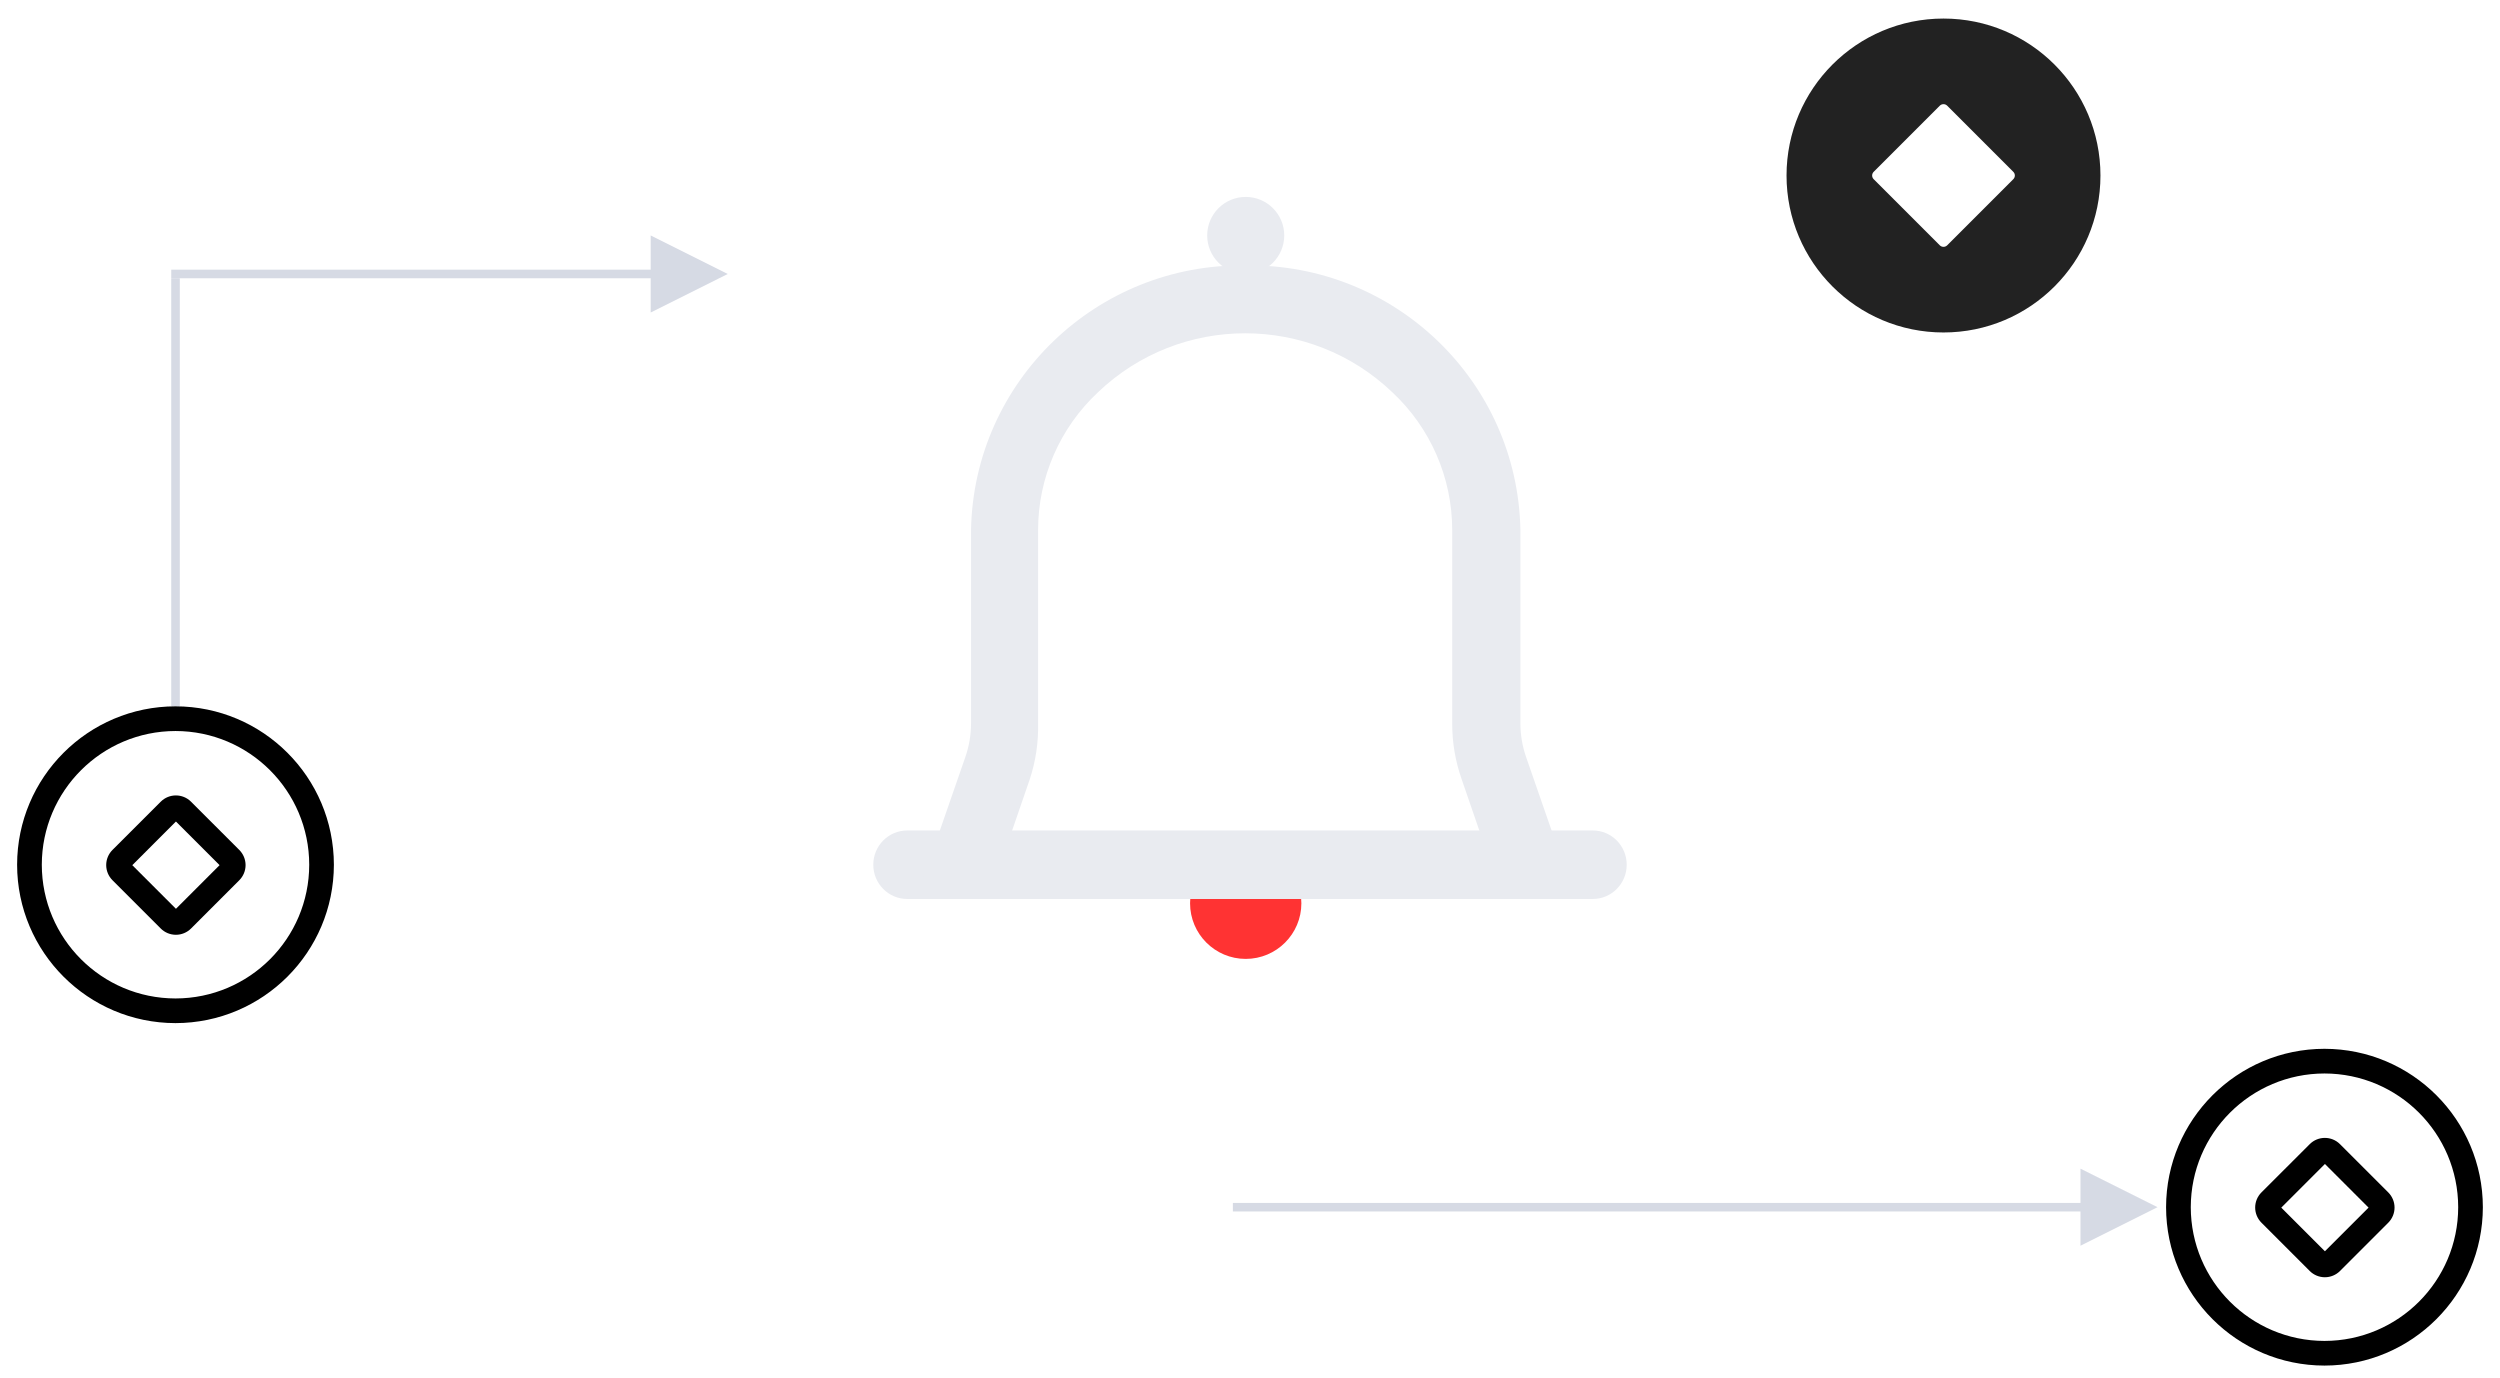 <?xml version="1.0" encoding="UTF-8"?>
<svg width="292px" height="161px" viewBox="0 0 292 161" version="1.1" xmlns="http://www.w3.org/2000/svg" xmlns:xlink="http://www.w3.org/1999/xlink">
    <title>无风险预警</title>
    <defs>
        <filter color-interpolation-filters="auto" id="filter-1">
            <feColorMatrix in="SourceGraphic" type="matrix" values="0 0 0 0 0.914 0 0 0 0 0.922 0 0 0 0 0.941 0 0 0 1 0"></feColorMatrix>
        </filter>
        <filter color-interpolation-filters="auto" id="filter-2">
            <feColorMatrix in="SourceGraphic" type="matrix" values="0 0 0 0 0.914 0 0 0 0 0.922 0 0 0 0 0.941 0 0 0 1 0"></feColorMatrix>
        </filter>
        <filter color-interpolation-filters="auto" id="filter-3">
            <feColorMatrix in="SourceGraphic" type="matrix" values="0 0 0 0 0.914 0 0 0 0 0.922 0 0 0 0 0.941 0 0 0 1 0"></feColorMatrix>
        </filter>
    </defs>
    <g id="-" stroke="none" stroke-width="1" fill="none" fill-rule="evenodd">
        <g id="切图" transform="translate(-740, -573)">
            <g id="无风险预警" transform="translate(740.5, 573.5)">
                <g id="编组-5">
                    <g id="图标/se-数据资产-Filled" transform="translate(206.5, 0)" filter="url(#filter-1)">
                        <g id="se-数据资产-Filled">
                            <rect id="矩形_6545" x="0" y="0" width="40" height="40"></rect>
                            <path d="M20,1.667 C9.875,1.667 1.667,9.875 1.667,20 C1.667,30.125 9.875,38.333 20,38.333 C30.125,38.333 38.333,30.125 38.333,20 C38.333,9.875 30.125,1.667 20,1.667 L20,1.667 Z M28.155,20.428 L20.43,28.155 C20.192,28.391 19.808,28.391 19.57,28.155 L11.845,20.428 C11.731,20.315 11.666,20.16 11.666,19.999 C11.666,19.838 11.731,19.684 11.845,19.57 L19.57,11.843 C19.808,11.607 20.192,11.607 20.43,11.843 L28.155,19.57 C28.269,19.684 28.334,19.838 28.334,19.999 C28.334,20.16 28.269,20.315 28.155,20.428 L28.155,20.428 Z" id="路径_8026" fill="#222222" fill-rule="nonzero"></path>
                        </g>
                    </g>
                    <path id="直线" d="M242.5,136 L251.5,140.5 L242.5,145 L242.5,141 L143.5,141 L143.5,140 L242.5,140 L242.5,136 Z" fill="#D6DAE4" fill-rule="nonzero"></path>
                    <path id="直线备份" d="M75.5,27 L84.5,31.5 L75.5,36 L75.5,32 L19.5,32 L19.5,31 L75.5,31 L75.5,27 Z" fill="#D6DAE4" fill-rule="nonzero"></path>
                    <line x1="20" y1="32.5" x2="20" y2="81.5" id="直线-3" stroke="#D6DAE4" stroke-linecap="square"></line>
                    <g id="图标/se-icon-资产管理" transform="translate(251, 120.5)" filter="url(#filter-2)">
                        <g>
                            <rect id="矩形_6449-5" x="0" y="0" width="40" height="40"></rect>
                            <path d="M1.498,20 C1.511,9.788 9.786,1.514 19.997,1.5 C30.21,1.512 38.485,9.788 38.498,20 C38.485,30.212 30.21,38.488 19.997,38.5 C9.785,38.488 1.51,30.212 1.498,20 L1.498,20 Z M4.383,20 C4.392,28.622 11.378,35.609 20,35.62 C28.622,35.609 35.608,28.622 35.617,20 C35.606,11.379 28.621,4.394 20,4.383 C11.379,4.394 4.394,11.379 4.383,20 L4.383,20 Z M18.277,27.45 L12.637,21.81 C12.168,21.341 11.904,20.705 11.904,20.041 C11.904,19.378 12.168,18.741 12.637,18.273 L18.277,12.637 C19.253,11.663 20.834,11.663 21.81,12.637 L27.45,18.275 C27.919,18.744 28.183,19.38 28.183,20.044 C28.183,20.707 27.919,21.344 27.45,21.812 L21.81,27.453 C21.341,27.92 20.705,28.183 20.043,28.183 C19.38,28.183 18.744,27.919 18.275,27.45 L18.277,27.45 Z M14.953,20.052 L20.05,25.148 L25.148,20.05 L20.05,14.953 L14.953,20.052 Z" id="联合_81-5" fill="#000000" fill-rule="nonzero"></path>
                        </g>
                    </g>
                    <g id="图标/se-icon-资产管理" transform="translate(0, 80.5)" filter="url(#filter-3)">
                        <g>
                            <rect id="矩形_6449-5" x="0" y="0" width="40" height="40"></rect>
                            <path d="M1.498,20 C1.511,9.788 9.786,1.514 19.997,1.5 C30.21,1.512 38.485,9.788 38.498,20 C38.485,30.212 30.21,38.488 19.997,38.5 C9.785,38.488 1.51,30.212 1.498,20 L1.498,20 Z M4.383,20 C4.392,28.622 11.378,35.609 20,35.62 C28.622,35.609 35.608,28.622 35.617,20 C35.606,11.379 28.621,4.394 20,4.383 C11.379,4.394 4.394,11.379 4.383,20 L4.383,20 Z M18.277,27.45 L12.637,21.81 C12.168,21.341 11.904,20.705 11.904,20.041 C11.904,19.378 12.168,18.741 12.637,18.273 L18.277,12.637 C19.253,11.663 20.834,11.663 21.81,12.637 L27.45,18.275 C27.919,18.744 28.183,19.38 28.183,20.044 C28.183,20.707 27.919,21.344 27.45,21.812 L21.81,27.453 C21.341,27.92 20.705,28.183 20.043,28.183 C19.38,28.183 18.744,27.919 18.275,27.45 L18.277,27.45 Z M14.953,20.052 L20.05,25.148 L25.148,20.05 L20.05,14.953 L14.953,20.052 Z" id="联合_81-5" fill="#000000" fill-rule="nonzero"></path>
                        </g>
                    </g>
                </g>
                <g id="图标/se-icon-f-message" transform="translate(92.5, 13.5)">
                    <rect id="矩形_746-2" x="0" y="0" width="106" height="106"></rect>
                    <path d="M12.96,83 L93.04,83 C95.227,83 97,84.791 97,87 L97,87 C97,89.209 95.227,91 93.04,91 L12.96,91 C10.773,91 9,89.209 9,87 L9,87 C9,84.791 10.773,83 12.96,83 L12.96,83 Z" id="路径_2587-2" fill="#E9EBF0" fill-rule="nonzero"></path>
                    <circle id="椭圆_1-2" fill="#FF3333" fill-rule="nonzero" cx="52.5" cy="91.5" r="6.5"></circle>
                    <circle id="椭圆_85-2" fill="#E9EBF0" fill-rule="nonzero" cx="52.5" cy="13.5" r="4.5"></circle>
                    <path d="M79.804,83.062 L77.724,77.021 C76.985,74.924 76.611,72.717 76.618,70.495 L76.618,47.872 C76.609,41.79 74.079,35.981 69.626,31.821 C60.019,22.631 44.848,22.631 35.241,31.821 C30.789,35.981 28.258,41.79 28.249,47.872 L28.249,70.495 C28.299,72.709 27.97,74.916 27.276,77.021 L25.196,83.062 L79.804,83.062 M91,91 L14,91 L19.753,74.419 C20.191,73.157 20.415,71.83 20.417,70.495 L20.417,47.872 C20.756,30.534 35.1,16.733 52.5,17.004 C69.9,16.733 84.244,30.534 84.583,47.872 L84.583,70.495 C84.585,71.83 84.809,73.157 85.247,74.419 L91,91 Z" id="路径_2588-2" fill="#E9EBF0" fill-rule="nonzero"></path>
                </g>
            </g>
        </g>
    </g>
</svg>
